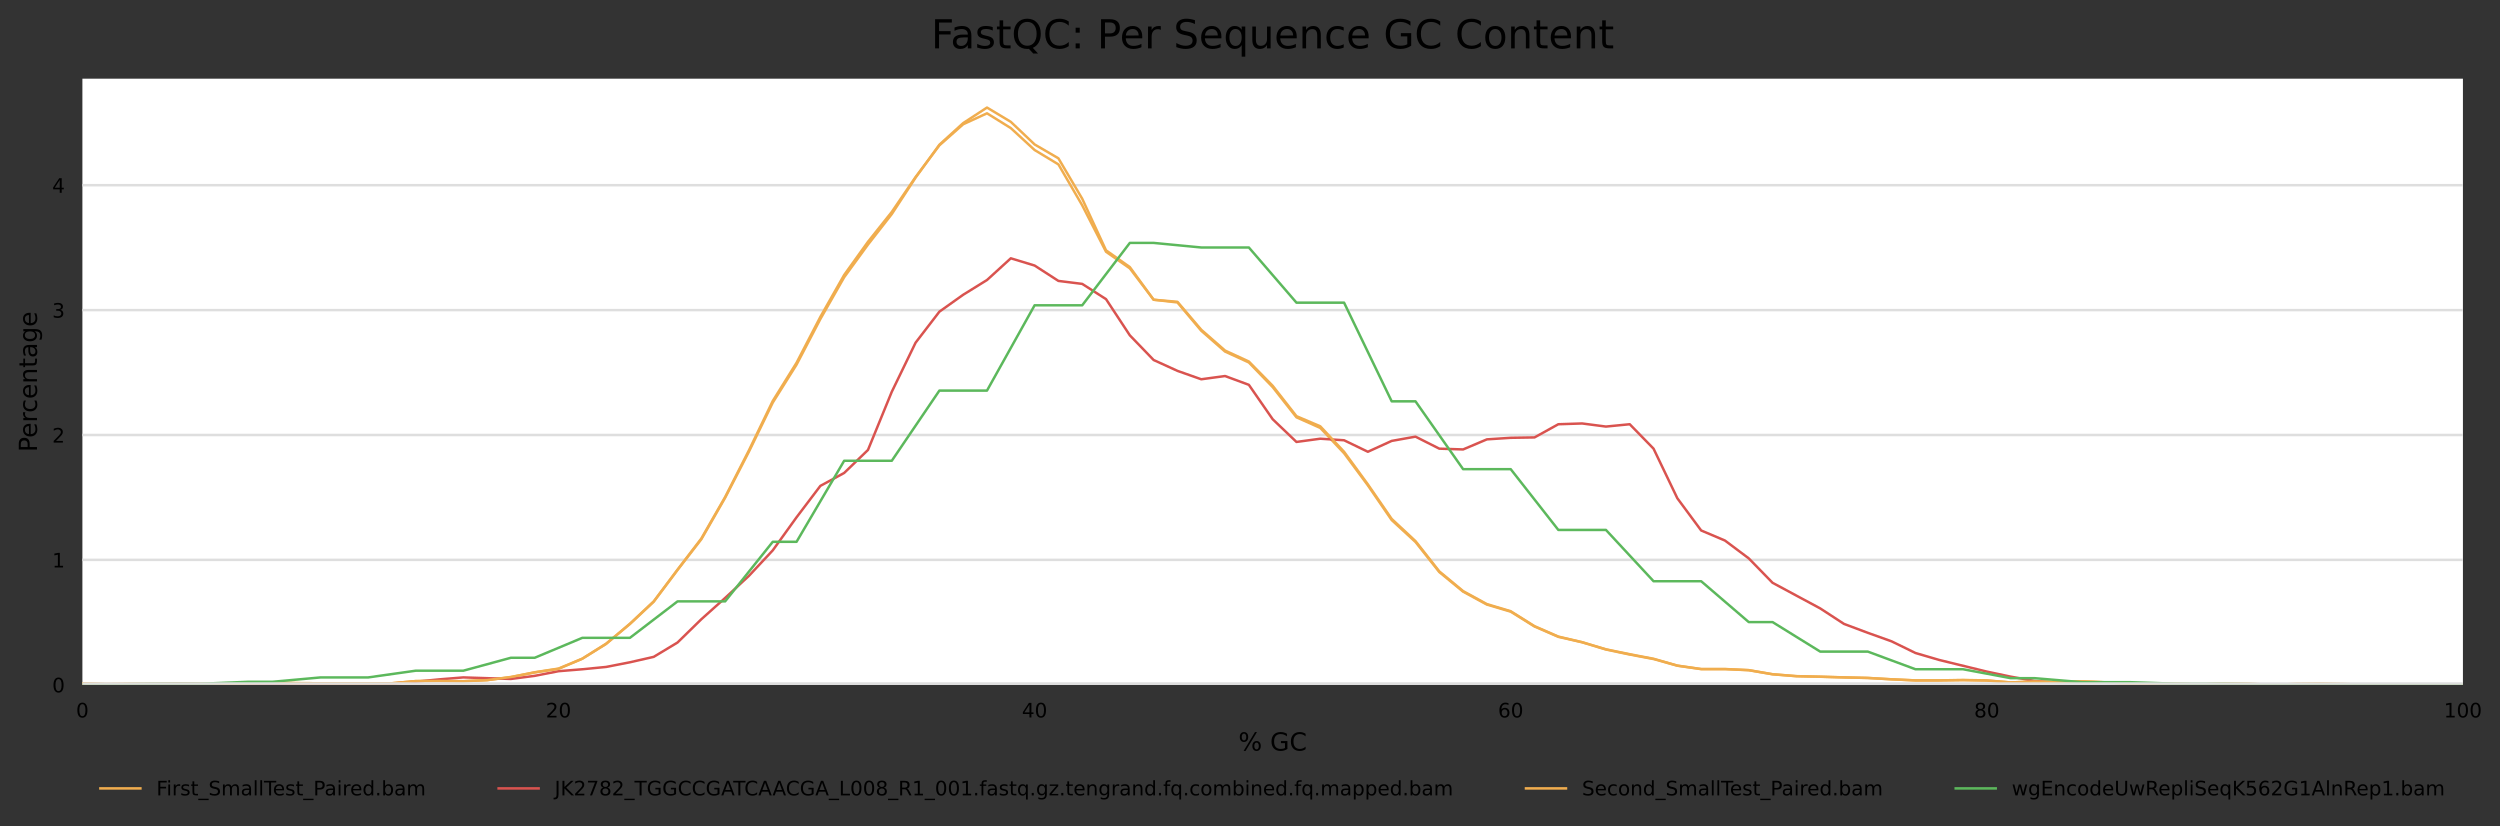 <?xml version="1.0" encoding="utf-8" standalone="no"?>
<!DOCTYPE svg PUBLIC "-//W3C//DTD SVG 1.1//EN"
  "http://www.w3.org/Graphics/SVG/1.1/DTD/svg11.dtd">
<!-- Created with matplotlib (https://matplotlib.org/) -->
<svg height="330.542pt" version="1.1" viewBox="0 0 1000.298 330.542" width="1000.298pt" xmlns="http://www.w3.org/2000/svg" xmlns:xlink="http://www.w3.org/1999/xlink">
 <rect x="0" y="0" width="1000.298" height="330.542" fill="#333333" stroke="none"/>
 <defs>
  <style type="text/css">*{stroke-linecap:butt;stroke-linejoin:round;}</style>
 </defs>
 <g id="figure_1">
  <g id="axes_1">
   <g id="patch_1">
    <path d="M 32.968 273.99 
L 985.463 273.99 
L 985.463 31.483 
L 32.968 31.483 
z
" style="fill:#ffffff;"/>
   </g>
   <g id="matplotlib.axis_1">
    <g id="xtick_1">
     <g id="text_1">
      <!-- 0 -->
      <g transform="translate(30.423 287.069)scale(0.08 -0.08)">
       <defs>
        <path d="M 31.781 66.406 
Q 24.172 66.406 20.328 58.906 
Q 16.5 51.422 16.5 36.375 
Q 16.5 21.391 20.328 13.891 
Q 24.172 6.391 31.781 6.391 
Q 39.453 6.391 43.281 13.891 
Q 47.125 21.391 47.125 36.375 
Q 47.125 51.422 43.281 58.906 
Q 39.453 66.406 31.781 66.406 
z
M 31.781 74.219 
Q 44.047 74.219 50.516 64.516 
Q 56.984 54.828 56.984 36.375 
Q 56.984 17.969 50.516 8.266 
Q 44.047 -1.422 31.781 -1.422 
Q 19.531 -1.422 13.062 8.266 
Q 6.594 17.969 6.594 36.375 
Q 6.594 54.828 13.062 64.516 
Q 19.531 74.219 31.781 74.219 
z
" id="DejaVuSans-48"/>
       </defs>
       <use xlink:href="#DejaVuSans-48"/>
      </g>
     </g>
    </g>
    <g id="xtick_2">
     <g id="text_2">
      <!-- 20 -->
      <g transform="translate(218.377 287.069)scale(0.08 -0.08)">
       <defs>
        <path d="M 19.188 8.297 
L 53.609 8.297 
L 53.609 0 
L 7.328 0 
L 7.328 8.297 
Q 12.938 14.109 22.625 23.891 
Q 32.328 33.688 34.812 36.531 
Q 39.547 41.844 41.422 45.531 
Q 43.312 49.219 43.312 52.781 
Q 43.312 58.594 39.234 62.25 
Q 35.156 65.922 28.609 65.922 
Q 23.969 65.922 18.812 64.312 
Q 13.672 62.703 7.812 59.422 
L 7.812 69.391 
Q 13.766 71.781 18.938 73 
Q 24.125 74.219 28.422 74.219 
Q 39.75 74.219 46.484 68.547 
Q 53.219 62.891 53.219 53.422 
Q 53.219 48.922 51.531 44.891 
Q 49.859 40.875 45.406 35.406 
Q 44.188 33.984 37.641 27.219 
Q 31.109 20.453 19.188 8.297 
z
" id="DejaVuSans-50"/>
       </defs>
       <use xlink:href="#DejaVuSans-50"/>
       <use x="63.623" xlink:href="#DejaVuSans-48"/>
      </g>
     </g>
    </g>
    <g id="xtick_3">
     <g id="text_3">
      <!-- 40 -->
      <g transform="translate(408.876 287.069)scale(0.08 -0.08)">
       <defs>
        <path d="M 37.797 64.312 
L 12.891 25.391 
L 37.797 25.391 
z
M 35.203 72.906 
L 47.609 72.906 
L 47.609 25.391 
L 58.016 25.391 
L 58.016 17.188 
L 47.609 17.188 
L 47.609 0 
L 37.797 0 
L 37.797 17.188 
L 4.891 17.188 
L 4.891 26.703 
z
" id="DejaVuSans-52"/>
       </defs>
       <use xlink:href="#DejaVuSans-52"/>
       <use x="63.623" xlink:href="#DejaVuSans-48"/>
      </g>
     </g>
    </g>
    <g id="xtick_4">
     <g id="text_4">
      <!-- 60 -->
      <g transform="translate(599.375 287.069)scale(0.08 -0.08)">
       <defs>
        <path d="M 33.016 40.375 
Q 26.375 40.375 22.484 35.828 
Q 18.609 31.297 18.609 23.391 
Q 18.609 15.531 22.484 10.953 
Q 26.375 6.391 33.016 6.391 
Q 39.656 6.391 43.531 10.953 
Q 47.406 15.531 47.406 23.391 
Q 47.406 31.297 43.531 35.828 
Q 39.656 40.375 33.016 40.375 
z
M 52.594 71.297 
L 52.594 62.312 
Q 48.875 64.062 45.094 64.984 
Q 41.312 65.922 37.594 65.922 
Q 27.828 65.922 22.672 59.328 
Q 17.531 52.734 16.797 39.406 
Q 19.672 43.656 24.016 45.922 
Q 28.375 48.188 33.594 48.188 
Q 44.578 48.188 50.953 41.516 
Q 57.328 34.859 57.328 23.391 
Q 57.328 12.156 50.688 5.359 
Q 44.047 -1.422 33.016 -1.422 
Q 20.359 -1.422 13.672 8.266 
Q 6.984 17.969 6.984 36.375 
Q 6.984 53.656 15.188 63.938 
Q 23.391 74.219 37.203 74.219 
Q 40.922 74.219 44.703 73.484 
Q 48.484 72.75 52.594 71.297 
z
" id="DejaVuSans-54"/>
       </defs>
       <use xlink:href="#DejaVuSans-54"/>
       <use x="63.623" xlink:href="#DejaVuSans-48"/>
      </g>
     </g>
    </g>
    <g id="xtick_5">
     <g id="text_5">
      <!-- 80 -->
      <g transform="translate(789.874 287.069)scale(0.08 -0.08)">
       <defs>
        <path d="M 31.781 34.625 
Q 24.75 34.625 20.719 30.859 
Q 16.703 27.094 16.703 20.516 
Q 16.703 13.922 20.719 10.156 
Q 24.75 6.391 31.781 6.391 
Q 38.812 6.391 42.859 10.172 
Q 46.922 13.969 46.922 20.516 
Q 46.922 27.094 42.891 30.859 
Q 38.875 34.625 31.781 34.625 
z
M 21.922 38.812 
Q 15.578 40.375 12.031 44.719 
Q 8.5 49.078 8.5 55.328 
Q 8.5 64.062 14.719 69.141 
Q 20.953 74.219 31.781 74.219 
Q 42.672 74.219 48.875 69.141 
Q 55.078 64.062 55.078 55.328 
Q 55.078 49.078 51.531 44.719 
Q 48 40.375 41.703 38.812 
Q 48.828 37.156 52.797 32.312 
Q 56.781 27.484 56.781 20.516 
Q 56.781 9.906 50.312 4.234 
Q 43.844 -1.422 31.781 -1.422 
Q 19.734 -1.422 13.25 4.234 
Q 6.781 9.906 6.781 20.516 
Q 6.781 27.484 10.781 32.312 
Q 14.797 37.156 21.922 38.812 
z
M 18.312 54.391 
Q 18.312 48.734 21.844 45.562 
Q 25.391 42.391 31.781 42.391 
Q 38.141 42.391 41.719 45.562 
Q 45.312 48.734 45.312 54.391 
Q 45.312 60.062 41.719 63.234 
Q 38.141 66.406 31.781 66.406 
Q 25.391 66.406 21.844 63.234 
Q 18.312 60.062 18.312 54.391 
z
" id="DejaVuSans-56"/>
       </defs>
       <use xlink:href="#DejaVuSans-56"/>
       <use x="63.623" xlink:href="#DejaVuSans-48"/>
      </g>
     </g>
    </g>
    <g id="xtick_6">
     <g id="text_6">
      <!-- 100 -->
      <g transform="translate(977.828 287.069)scale(0.08 -0.08)">
       <defs>
        <path d="M 12.406 8.297 
L 28.516 8.297 
L 28.516 63.922 
L 10.984 60.406 
L 10.984 69.391 
L 28.422 72.906 
L 38.281 72.906 
L 38.281 8.297 
L 54.391 8.297 
L 54.391 0 
L 12.406 0 
z
" id="DejaVuSans-49"/>
       </defs>
       <use xlink:href="#DejaVuSans-49"/>
       <use x="63.623" xlink:href="#DejaVuSans-48"/>
       <use x="127.246" xlink:href="#DejaVuSans-48"/>
      </g>
     </g>
    </g>
    <g id="text_7">
     <!-- % GC -->
     <g transform="translate(495.51 300.331)scale(0.1 -0.1)">
      <defs>
       <path d="M 72.703 32.078 
Q 68.453 32.078 66.031 28.469 
Q 63.625 24.859 63.625 18.406 
Q 63.625 12.062 66.031 8.422 
Q 68.453 4.781 72.703 4.781 
Q 76.859 4.781 79.266 8.422 
Q 81.688 12.062 81.688 18.406 
Q 81.688 24.812 79.266 28.438 
Q 76.859 32.078 72.703 32.078 
z
M 72.703 38.281 
Q 80.422 38.281 84.953 32.906 
Q 89.5 27.547 89.5 18.406 
Q 89.5 9.281 84.938 3.922 
Q 80.375 -1.422 72.703 -1.422 
Q 64.891 -1.422 60.344 3.922 
Q 55.812 9.281 55.812 18.406 
Q 55.812 27.594 60.375 32.938 
Q 64.938 38.281 72.703 38.281 
z
M 22.312 68.016 
Q 18.109 68.016 15.688 64.375 
Q 13.281 60.75 13.281 54.391 
Q 13.281 47.953 15.672 44.328 
Q 18.062 40.719 22.312 40.719 
Q 26.562 40.719 28.969 44.328 
Q 31.391 47.953 31.391 54.391 
Q 31.391 60.688 28.953 64.344 
Q 26.516 68.016 22.312 68.016 
z
M 66.406 74.219 
L 74.219 74.219 
L 28.609 -1.422 
L 20.797 -1.422 
z
M 22.312 74.219 
Q 30.031 74.219 34.609 68.875 
Q 39.203 63.531 39.203 54.391 
Q 39.203 45.172 34.641 39.844 
Q 30.078 34.516 22.312 34.516 
Q 14.547 34.516 10.031 39.859 
Q 5.516 45.219 5.516 54.391 
Q 5.516 63.484 10.047 68.844 
Q 14.594 74.219 22.312 74.219 
z
" id="DejaVuSans-37"/>
       <path id="DejaVuSans-32"/>
       <path d="M 59.516 10.406 
L 59.516 29.984 
L 43.406 29.984 
L 43.406 38.094 
L 69.281 38.094 
L 69.281 6.781 
Q 63.578 2.734 56.688 0.656 
Q 49.812 -1.422 42 -1.422 
Q 24.906 -1.422 15.25 8.562 
Q 5.609 18.562 5.609 36.375 
Q 5.609 54.25 15.25 64.234 
Q 24.906 74.219 42 74.219 
Q 49.125 74.219 55.547 72.453 
Q 61.969 70.703 67.391 67.281 
L 67.391 56.781 
Q 61.922 61.422 55.766 63.766 
Q 49.609 66.109 42.828 66.109 
Q 29.438 66.109 22.719 58.641 
Q 16.016 51.172 16.016 36.375 
Q 16.016 21.625 22.719 14.156 
Q 29.438 6.688 42.828 6.688 
Q 48.047 6.688 52.141 7.594 
Q 56.25 8.5 59.516 10.406 
z
" id="DejaVuSans-71"/>
       <path d="M 64.406 67.281 
L 64.406 56.891 
Q 59.422 61.531 53.781 63.812 
Q 48.141 66.109 41.797 66.109 
Q 29.297 66.109 22.656 58.469 
Q 16.016 50.828 16.016 36.375 
Q 16.016 21.969 22.656 14.328 
Q 29.297 6.688 41.797 6.688 
Q 48.141 6.688 53.781 8.984 
Q 59.422 11.281 64.406 15.922 
L 64.406 5.609 
Q 59.234 2.094 53.438 0.328 
Q 47.656 -1.422 41.219 -1.422 
Q 24.656 -1.422 15.125 8.703 
Q 5.609 18.844 5.609 36.375 
Q 5.609 53.953 15.125 64.078 
Q 24.656 74.219 41.219 74.219 
Q 47.75 74.219 53.531 72.484 
Q 59.328 70.75 64.406 67.281 
z
" id="DejaVuSans-67"/>
      </defs>
      <use xlink:href="#DejaVuSans-37"/>
      <use x="95.02" xlink:href="#DejaVuSans-32"/>
      <use x="126.807" xlink:href="#DejaVuSans-71"/>
      <use x="204.297" xlink:href="#DejaVuSans-67"/>
     </g>
    </g>
   </g>
   <g id="matplotlib.axis_2">
    <g id="ytick_1">
     <g id="line2d_1">
      <path clip-path="url(#pa751ec84dc)" d="M 32.968 273.99 
L 985.463 273.99 
" style="fill:none;stroke:#dedede;stroke-linecap:square;"/>
     </g>
     <g id="text_8">
      <!-- 0 -->
      <g transform="translate(20.878 277.029)scale(0.08 -0.08)">
       <use xlink:href="#DejaVuSans-48"/>
      </g>
     </g>
    </g>
    <g id="ytick_2">
     <g id="line2d_2">
      <path clip-path="url(#pa751ec84dc)" d="M 32.968 224.018 
L 985.463 224.018 
" style="fill:none;stroke:#dedede;stroke-linecap:square;"/>
     </g>
     <g id="text_9">
      <!-- 1 -->
      <g transform="translate(20.878 227.057)scale(0.08 -0.08)">
       <use xlink:href="#DejaVuSans-49"/>
      </g>
     </g>
    </g>
    <g id="ytick_3">
     <g id="line2d_3">
      <path clip-path="url(#pa751ec84dc)" d="M 32.968 174.046 
L 985.463 174.046 
" style="fill:none;stroke:#dedede;stroke-linecap:square;"/>
     </g>
     <g id="text_10">
      <!-- 2 -->
      <g transform="translate(20.878 177.085)scale(0.08 -0.08)">
       <use xlink:href="#DejaVuSans-50"/>
      </g>
     </g>
    </g>
    <g id="ytick_4">
     <g id="line2d_4">
      <path clip-path="url(#pa751ec84dc)" d="M 32.968 124.074 
L 985.463 124.074 
" style="fill:none;stroke:#dedede;stroke-linecap:square;"/>
     </g>
     <g id="text_11">
      <!-- 3 -->
      <g transform="translate(20.878 127.113)scale(0.08 -0.08)">
       <defs>
        <path d="M 40.578 39.312 
Q 47.656 37.797 51.625 33 
Q 55.609 28.219 55.609 21.188 
Q 55.609 10.406 48.188 4.484 
Q 40.766 -1.422 27.094 -1.422 
Q 22.516 -1.422 17.656 -0.516 
Q 12.797 0.391 7.625 2.203 
L 7.625 11.719 
Q 11.719 9.328 16.594 8.109 
Q 21.484 6.891 26.812 6.891 
Q 36.078 6.891 40.938 10.547 
Q 45.797 14.203 45.797 21.188 
Q 45.797 27.641 41.281 31.266 
Q 36.766 34.906 28.719 34.906 
L 20.219 34.906 
L 20.219 43.016 
L 29.109 43.016 
Q 36.375 43.016 40.234 45.922 
Q 44.094 48.828 44.094 54.297 
Q 44.094 59.906 40.109 62.906 
Q 36.141 65.922 28.719 65.922 
Q 24.656 65.922 20.016 65.031 
Q 15.375 64.156 9.812 62.312 
L 9.812 71.094 
Q 15.438 72.656 20.344 73.438 
Q 25.25 74.219 29.594 74.219 
Q 40.828 74.219 47.359 69.109 
Q 53.906 64.016 53.906 55.328 
Q 53.906 49.266 50.438 45.094 
Q 46.969 40.922 40.578 39.312 
z
" id="DejaVuSans-51"/>
       </defs>
       <use xlink:href="#DejaVuSans-51"/>
      </g>
     </g>
    </g>
    <g id="ytick_5">
     <g id="line2d_5">
      <path clip-path="url(#pa751ec84dc)" d="M 32.968 74.102 
L 985.463 74.102 
" style="fill:none;stroke:#dedede;stroke-linecap:square;"/>
     </g>
     <g id="text_12">
      <!-- 4 -->
      <g transform="translate(20.878 77.141)scale(0.08 -0.08)">
       <use xlink:href="#DejaVuSans-52"/>
      </g>
     </g>
    </g>
    <g id="text_13">
     <!-- Percentage -->
     <g transform="translate(14.798 180.859)rotate(-90)scale(0.1 -0.1)">
      <defs>
       <path d="M 19.672 64.797 
L 19.672 37.406 
L 32.078 37.406 
Q 38.969 37.406 42.719 40.969 
Q 46.484 44.531 46.484 51.125 
Q 46.484 57.672 42.719 61.234 
Q 38.969 64.797 32.078 64.797 
z
M 9.812 72.906 
L 32.078 72.906 
Q 44.344 72.906 50.609 67.359 
Q 56.891 61.812 56.891 51.125 
Q 56.891 40.328 50.609 34.812 
Q 44.344 29.297 32.078 29.297 
L 19.672 29.297 
L 19.672 0 
L 9.812 0 
z
" id="DejaVuSans-80"/>
       <path d="M 56.203 29.594 
L 56.203 25.203 
L 14.891 25.203 
Q 15.484 15.922 20.484 11.062 
Q 25.484 6.203 34.422 6.203 
Q 39.594 6.203 44.453 7.469 
Q 49.312 8.734 54.109 11.281 
L 54.109 2.781 
Q 49.266 0.734 44.188 -0.344 
Q 39.109 -1.422 33.891 -1.422 
Q 20.797 -1.422 13.156 6.188 
Q 5.516 13.812 5.516 26.812 
Q 5.516 40.234 12.766 48.109 
Q 20.016 56 32.328 56 
Q 43.359 56 49.781 48.891 
Q 56.203 41.797 56.203 29.594 
z
M 47.219 32.234 
Q 47.125 39.594 43.094 43.984 
Q 39.062 48.391 32.422 48.391 
Q 24.906 48.391 20.391 44.141 
Q 15.875 39.891 15.188 32.172 
z
" id="DejaVuSans-101"/>
       <path d="M 41.109 46.297 
Q 39.594 47.172 37.812 47.578 
Q 36.031 48 33.891 48 
Q 26.266 48 22.188 43.047 
Q 18.109 38.094 18.109 28.812 
L 18.109 0 
L 9.078 0 
L 9.078 54.688 
L 18.109 54.688 
L 18.109 46.188 
Q 20.953 51.172 25.484 53.578 
Q 30.031 56 36.531 56 
Q 37.453 56 38.578 55.875 
Q 39.703 55.766 41.062 55.516 
z
" id="DejaVuSans-114"/>
       <path d="M 48.781 52.594 
L 48.781 44.188 
Q 44.969 46.297 41.141 47.344 
Q 37.312 48.391 33.406 48.391 
Q 24.656 48.391 19.812 42.844 
Q 14.984 37.312 14.984 27.297 
Q 14.984 17.281 19.812 11.734 
Q 24.656 6.203 33.406 6.203 
Q 37.312 6.203 41.141 7.25 
Q 44.969 8.297 48.781 10.406 
L 48.781 2.094 
Q 45.016 0.344 40.984 -0.531 
Q 36.969 -1.422 32.422 -1.422 
Q 20.062 -1.422 12.781 6.344 
Q 5.516 14.109 5.516 27.297 
Q 5.516 40.672 12.859 48.328 
Q 20.219 56 33.016 56 
Q 37.156 56 41.109 55.141 
Q 45.062 54.297 48.781 52.594 
z
" id="DejaVuSans-99"/>
       <path d="M 54.891 33.016 
L 54.891 0 
L 45.906 0 
L 45.906 32.719 
Q 45.906 40.484 42.875 44.328 
Q 39.844 48.188 33.797 48.188 
Q 26.516 48.188 22.312 43.547 
Q 18.109 38.922 18.109 30.906 
L 18.109 0 
L 9.078 0 
L 9.078 54.688 
L 18.109 54.688 
L 18.109 46.188 
Q 21.344 51.125 25.703 53.562 
Q 30.078 56 35.797 56 
Q 45.219 56 50.047 50.172 
Q 54.891 44.344 54.891 33.016 
z
" id="DejaVuSans-110"/>
       <path d="M 18.312 70.219 
L 18.312 54.688 
L 36.812 54.688 
L 36.812 47.703 
L 18.312 47.703 
L 18.312 18.016 
Q 18.312 11.328 20.141 9.422 
Q 21.969 7.516 27.594 7.516 
L 36.812 7.516 
L 36.812 0 
L 27.594 0 
Q 17.188 0 13.234 3.875 
Q 9.281 7.766 9.281 18.016 
L 9.281 47.703 
L 2.688 47.703 
L 2.688 54.688 
L 9.281 54.688 
L 9.281 70.219 
z
" id="DejaVuSans-116"/>
       <path d="M 34.281 27.484 
Q 23.391 27.484 19.188 25 
Q 14.984 22.516 14.984 16.5 
Q 14.984 11.719 18.141 8.906 
Q 21.297 6.109 26.703 6.109 
Q 34.188 6.109 38.703 11.406 
Q 43.219 16.703 43.219 25.484 
L 43.219 27.484 
z
M 52.203 31.203 
L 52.203 0 
L 43.219 0 
L 43.219 8.297 
Q 40.141 3.328 35.547 0.953 
Q 30.953 -1.422 24.312 -1.422 
Q 15.922 -1.422 10.953 3.297 
Q 6 8.016 6 15.922 
Q 6 25.141 12.172 29.828 
Q 18.359 34.516 30.609 34.516 
L 43.219 34.516 
L 43.219 35.406 
Q 43.219 41.609 39.141 45 
Q 35.062 48.391 27.688 48.391 
Q 23 48.391 18.547 47.266 
Q 14.109 46.141 10.016 43.891 
L 10.016 52.203 
Q 14.938 54.109 19.578 55.047 
Q 24.219 56 28.609 56 
Q 40.484 56 46.344 49.844 
Q 52.203 43.703 52.203 31.203 
z
" id="DejaVuSans-97"/>
       <path d="M 45.406 27.984 
Q 45.406 37.75 41.375 43.109 
Q 37.359 48.484 30.078 48.484 
Q 22.859 48.484 18.828 43.109 
Q 14.797 37.75 14.797 27.984 
Q 14.797 18.266 18.828 12.891 
Q 22.859 7.516 30.078 7.516 
Q 37.359 7.516 41.375 12.891 
Q 45.406 18.266 45.406 27.984 
z
M 54.391 6.781 
Q 54.391 -7.172 48.188 -13.984 
Q 42 -20.797 29.203 -20.797 
Q 24.469 -20.797 20.266 -20.094 
Q 16.062 -19.391 12.109 -17.922 
L 12.109 -9.188 
Q 16.062 -11.328 19.922 -12.344 
Q 23.781 -13.375 27.781 -13.375 
Q 36.625 -13.375 41.016 -8.766 
Q 45.406 -4.156 45.406 5.172 
L 45.406 9.625 
Q 42.625 4.781 38.281 2.391 
Q 33.938 0 27.875 0 
Q 17.828 0 11.672 7.656 
Q 5.516 15.328 5.516 27.984 
Q 5.516 40.672 11.672 48.328 
Q 17.828 56 27.875 56 
Q 33.938 56 38.281 53.609 
Q 42.625 51.219 45.406 46.391 
L 45.406 54.688 
L 54.391 54.688 
z
" id="DejaVuSans-103"/>
      </defs>
      <use xlink:href="#DejaVuSans-80"/>
      <use x="56.678" xlink:href="#DejaVuSans-101"/>
      <use x="118.201" xlink:href="#DejaVuSans-114"/>
      <use x="157.064" xlink:href="#DejaVuSans-99"/>
      <use x="212.045" xlink:href="#DejaVuSans-101"/>
      <use x="273.568" xlink:href="#DejaVuSans-110"/>
      <use x="336.947" xlink:href="#DejaVuSans-116"/>
      <use x="376.156" xlink:href="#DejaVuSans-97"/>
      <use x="437.436" xlink:href="#DejaVuSans-103"/>
      <use x="500.912" xlink:href="#DejaVuSans-101"/>
     </g>
    </g>
   </g>
   <g id="line2d_6">
    <path clip-path="url(#pa751ec84dc)" d="M 32.968 273.418 
L 42.493 273.718 
L 52.018 273.609 
L 61.543 273.663 
L 71.068 273.663 
L 80.593 273.663 
L 90.118 273.772 
L 99.643 273.445 
L 109.168 273.064 
L 118.693 273.337 
L 128.218 273.391 
L 137.743 273.445 
L 147.268 273.445 
L 156.792 273.391 
L 166.317 272.52 
L 175.842 272.465 
L 185.367 272.574 
L 194.892 272.138 
L 204.417 270.94 
L 213.942 268.98 
L 223.467 267.509 
L 232.992 263.534 
L 242.517 257.544 
L 252.042 249.701 
L 261.567 240.77 
L 271.092 228.081 
L 280.617 215.774 
L 290.142 199.164 
L 299.667 180.702 
L 309.192 161.097 
L 318.717 145.903 
L 328.242 127.66 
L 337.767 110.941 
L 347.291 97.871 
L 356.816 85.672 
L 366.341 71.077 
L 375.866 57.898 
L 385.391 49.239 
L 394.916 43.031 
L 404.441 48.749 
L 413.966 57.789 
L 423.491 63.344 
L 433.016 79.518 
L 442.541 100.158 
L 452.066 106.856 
L 461.591 119.926 
L 471.116 121.016 
L 480.641 132.343 
L 490.166 140.675 
L 499.691 145.032 
L 509.216 154.889 
L 518.741 166.979 
L 528.266 171.227 
L 537.79 181.356 
L 547.315 194.208 
L 556.84 208.095 
L 566.365 216.863 
L 575.89 228.898 
L 585.415 236.74 
L 594.94 241.914 
L 604.465 244.746 
L 613.99 250.682 
L 623.515 254.821 
L 633.04 256.999 
L 642.565 259.885 
L 652.09 261.9 
L 661.615 263.697 
L 671.14 266.366 
L 680.665 267.727 
L 690.19 267.727 
L 699.715 268.163 
L 709.24 269.797 
L 718.765 270.559 
L 728.289 270.777 
L 737.814 271.049 
L 747.339 271.267 
L 756.864 271.812 
L 766.389 272.247 
L 775.914 272.247 
L 785.439 272.138 
L 794.964 272.302 
L 804.489 273.064 
L 814.014 272.683 
L 823.539 272.901 
L 833.064 272.629 
L 842.589 273.01 
L 852.114 273.5 
L 861.639 273.609 
L 871.164 273.609 
L 880.689 273.881 
L 890.214 273.445 
L 899.739 273.609 
L 909.264 273.99 
L 918.788 273.663 
L 928.313 273.554 
L 937.838 273.718 
L 947.363 273.936 
L 956.888 273.827 
L 966.413 273.881 
L 975.938 273.99 
L 985.463 273.99 
" style="fill:none;stroke:#f0ad4e;stroke-linecap:square;"/>
   </g>
   <g id="line2d_7">
    <path clip-path="url(#pa751ec84dc)" d="M 32.968 273.99 
L 42.493 273.99 
L 52.018 273.835 
L 61.543 273.68 
L 71.068 273.525 
L 80.593 273.68 
L 90.118 273.99 
L 99.643 273.99 
L 109.168 273.99 
L 118.693 273.835 
L 128.218 273.68 
L 137.743 273.835 
L 147.268 273.99 
L 156.792 273.525 
L 166.317 272.749 
L 175.842 271.818 
L 185.367 271.043 
L 194.892 271.353 
L 204.417 271.663 
L 213.942 270.422 
L 223.467 268.561 
L 232.992 267.785 
L 242.517 266.854 
L 252.042 264.993 
L 261.567 262.821 
L 271.092 257.081 
L 280.617 247.774 
L 290.142 239.242 
L 299.667 230.4 
L 309.192 220.213 
L 318.717 206.976 
L 328.242 194.411 
L 337.767 189.24 
L 347.291 180.036 
L 356.816 156.767 
L 366.341 137.118 
L 375.866 124.708 
L 385.391 117.934 
L 394.916 112.039 
L 404.441 103.352 
L 413.966 106.248 
L 423.491 112.401 
L 433.016 113.59 
L 442.541 119.692 
L 452.066 134.17 
L 461.591 144.047 
L 471.116 148.39 
L 480.641 151.751 
L 490.166 150.459 
L 499.691 153.975 
L 509.216 167.729 
L 518.741 176.83 
L 528.266 175.537 
L 537.79 176.158 
L 547.315 180.76 
L 556.84 176.416 
L 566.365 174.71 
L 575.89 179.519 
L 585.415 179.829 
L 594.94 175.796 
L 604.465 175.175 
L 613.99 175.02 
L 623.515 169.746 
L 633.04 169.436 
L 642.565 170.677 
L 652.09 169.746 
L 661.615 179.519 
L 671.14 199.375 
L 680.665 212.25 
L 690.19 216.283 
L 699.715 223.419 
L 709.24 233.192 
L 718.765 238.311 
L 728.289 243.43 
L 737.814 249.635 
L 747.339 253.203 
L 756.864 256.616 
L 766.389 261.27 
L 775.914 264.062 
L 785.439 266.389 
L 794.964 268.716 
L 804.489 270.732 
L 814.014 272.439 
L 823.539 273.214 
L 833.064 273.214 
L 842.589 273.214 
L 852.114 273.37 
L 861.639 273.525 
L 871.164 273.835 
L 880.689 273.99 
L 890.214 273.99 
L 899.739 273.99 
L 909.264 273.99 
L 918.788 273.99 
L 928.313 273.99 
L 937.838 273.99 
L 947.363 273.99 
L 956.888 273.99 
L 966.413 273.99 
L 975.938 273.99 
L 985.463 273.99 
" style="fill:none;stroke:#d9534f;stroke-linecap:square;"/>
   </g>
   <g id="line2d_8">
    <path clip-path="url(#pa751ec84dc)" d="M 32.968 273.415 
L 42.493 273.716 
L 52.018 273.606 
L 61.543 273.661 
L 71.068 273.661 
L 80.593 273.661 
L 90.118 273.826 
L 99.643 273.387 
L 109.168 273.113 
L 118.693 273.332 
L 128.218 273.387 
L 137.743 273.442 
L 147.268 273.442 
L 156.792 273.387 
L 166.317 272.51 
L 175.842 272.455 
L 185.367 272.565 
L 194.892 272.127 
L 204.417 270.866 
L 213.942 269.057 
L 223.467 267.632 
L 232.992 263.577 
L 242.517 257.658 
L 252.042 249.546 
L 261.567 240.613 
L 271.092 227.897 
L 280.617 215.456 
L 290.142 198.85 
L 299.667 180.161 
L 309.192 160.43 
L 318.717 145.139 
L 328.242 126.779 
L 337.767 110.008 
L 347.291 96.745 
L 356.816 84.797 
L 366.341 70.821 
L 375.866 58.161 
L 385.391 49.72 
L 394.916 45.336 
L 404.441 51.255 
L 413.966 60.024 
L 423.491 65.779 
L 433.016 82.166 
L 442.541 100.745 
L 452.066 107.377 
L 461.591 119.928 
L 471.116 120.75 
L 480.641 131.931 
L 490.166 140.261 
L 499.691 144.646 
L 509.216 154.347 
L 518.741 166.514 
L 528.266 170.569 
L 537.79 180.764 
L 547.315 193.808 
L 556.84 207.619 
L 566.365 216.498 
L 575.89 228.61 
L 585.415 236.502 
L 594.94 241.709 
L 604.465 244.559 
L 613.99 250.533 
L 623.515 254.698 
L 633.04 256.945 
L 642.565 259.795 
L 652.09 261.768 
L 661.615 263.577 
L 671.14 266.317 
L 680.665 267.687 
L 690.19 267.687 
L 699.715 268.126 
L 709.24 269.77 
L 718.765 270.537 
L 728.289 270.756 
L 737.814 271.03 
L 747.339 271.25 
L 756.864 271.798 
L 766.389 272.236 
L 775.914 272.236 
L 785.439 272.072 
L 794.964 272.236 
L 804.489 273.058 
L 814.014 272.675 
L 823.539 272.894 
L 833.064 272.62 
L 842.589 273.004 
L 852.114 273.497 
L 861.639 273.606 
L 871.164 273.606 
L 880.689 273.88 
L 890.214 273.442 
L 899.739 273.606 
L 909.264 273.99 
L 918.788 273.661 
L 928.313 273.552 
L 937.838 273.716 
L 947.363 273.935 
L 956.888 273.826 
L 966.413 273.88 
L 975.938 273.99 
L 985.463 273.99 
" style="fill:none;stroke:#f0ad4e;stroke-linecap:square;"/>
   </g>
   <g id="line2d_9">
    <path clip-path="url(#pa751ec84dc)" d="M 32.968 273.876 
L 42.493 273.876 
L 52.018 273.728 
L 61.543 273.581 
L 71.068 273.581 
L 80.593 273.581 
L 90.118 273.182 
L 99.643 272.782 
L 109.168 272.782 
L 118.693 271.919 
L 128.218 271.056 
L 137.743 271.056 
L 147.268 271.056 
L 156.792 269.71 
L 166.317 268.364 
L 175.842 268.364 
L 185.367 268.364 
L 194.892 265.776 
L 204.417 263.188 
L 213.942 263.188 
L 223.467 259.201 
L 232.992 255.214 
L 242.517 255.214 
L 252.042 255.214 
L 261.567 247.919 
L 271.092 240.624 
L 280.617 240.624 
L 290.142 240.624 
L 299.667 228.705 
L 309.192 216.787 
L 318.717 216.787 
L 328.242 200.576 
L 337.767 184.364 
L 347.291 184.364 
L 356.816 184.364 
L 366.341 170.323 
L 375.866 156.281 
L 385.391 156.281 
L 394.916 156.281 
L 404.441 139.217 
L 413.966 122.153 
L 423.491 122.153 
L 433.016 122.153 
L 442.541 109.672 
L 452.066 97.192 
L 461.591 97.192 
L 471.116 98.107 
L 480.641 99.023 
L 490.166 99.023 
L 499.691 99.023 
L 509.216 110.063 
L 518.741 121.103 
L 528.266 121.103 
L 537.79 121.103 
L 547.315 140.841 
L 556.84 160.578 
L 566.365 160.578 
L 575.89 174.149 
L 585.415 187.72 
L 594.94 187.72 
L 604.465 187.72 
L 613.99 199.877 
L 623.515 212.033 
L 633.04 212.033 
L 642.565 212.033 
L 652.09 222.296 
L 661.615 232.559 
L 671.14 232.559 
L 680.665 232.559 
L 690.19 240.735 
L 699.715 248.911 
L 709.24 248.911 
L 718.765 254.813 
L 728.289 260.714 
L 737.814 260.714 
L 747.339 260.714 
L 756.864 264.244 
L 766.389 267.773 
L 775.914 267.773 
L 785.439 267.773 
L 794.964 269.559 
L 804.489 271.345 
L 814.014 271.345 
L 823.539 272.146 
L 833.064 272.947 
L 842.589 272.947 
L 852.114 272.947 
L 861.639 273.262 
L 871.164 273.578 
L 880.689 273.578 
L 890.214 273.578 
L 899.739 273.723 
L 909.264 273.867 
L 918.788 273.867 
L 928.313 273.914 
L 937.838 273.961 
L 947.363 273.961 
L 956.888 273.961 
L 966.413 273.971 
L 975.938 273.981 
L 985.463 273.981 
" style="fill:none;stroke:#5cb85c;stroke-linecap:square;"/>
   </g>
   <g id="line2d_10">
    <path clip-path="url(#pa751ec84dc)" d="M 32.968 273.99 
L 985.463 273.99 
" style="fill:none;stroke:#dedede;stroke-linecap:square;stroke-width:2;"/>
   </g>
   <g id="text_14">
    <!-- FastQC: Per Sequence GC Content -->
    <g transform="translate(372.579 19.358)scale(0.16 -0.16)">
     <defs>
      <path d="M 9.812 72.906 
L 51.703 72.906 
L 51.703 64.594 
L 19.672 64.594 
L 19.672 43.109 
L 48.578 43.109 
L 48.578 34.812 
L 19.672 34.812 
L 19.672 0 
L 9.812 0 
z
" id="DejaVuSans-70"/>
      <path d="M 44.281 53.078 
L 44.281 44.578 
Q 40.484 46.531 36.375 47.5 
Q 32.281 48.484 27.875 48.484 
Q 21.188 48.484 17.844 46.438 
Q 14.5 44.391 14.5 40.281 
Q 14.5 37.156 16.891 35.375 
Q 19.281 33.594 26.516 31.984 
L 29.594 31.297 
Q 39.156 29.25 43.188 25.516 
Q 47.219 21.781 47.219 15.094 
Q 47.219 7.469 41.188 3.016 
Q 35.156 -1.422 24.609 -1.422 
Q 20.219 -1.422 15.453 -0.562 
Q 10.688 0.297 5.422 2 
L 5.422 11.281 
Q 10.406 8.688 15.234 7.391 
Q 20.062 6.109 24.812 6.109 
Q 31.156 6.109 34.562 8.281 
Q 37.984 10.453 37.984 14.406 
Q 37.984 18.062 35.516 20.016 
Q 33.062 21.969 24.703 23.781 
L 21.578 24.516 
Q 13.234 26.266 9.516 29.906 
Q 5.812 33.547 5.812 39.891 
Q 5.812 47.609 11.281 51.797 
Q 16.75 56 26.812 56 
Q 31.781 56 36.172 55.266 
Q 40.578 54.547 44.281 53.078 
z
" id="DejaVuSans-115"/>
      <path d="M 39.406 66.219 
Q 28.656 66.219 22.328 58.203 
Q 16.016 50.203 16.016 36.375 
Q 16.016 22.609 22.328 14.594 
Q 28.656 6.594 39.406 6.594 
Q 50.141 6.594 56.422 14.594 
Q 62.703 22.609 62.703 36.375 
Q 62.703 50.203 56.422 58.203 
Q 50.141 66.219 39.406 66.219 
z
M 53.219 1.312 
L 66.219 -12.891 
L 54.297 -12.891 
L 43.5 -1.219 
Q 41.891 -1.312 41.031 -1.359 
Q 40.188 -1.422 39.406 -1.422 
Q 24.031 -1.422 14.812 8.859 
Q 5.609 19.141 5.609 36.375 
Q 5.609 53.656 14.812 63.938 
Q 24.031 74.219 39.406 74.219 
Q 54.734 74.219 63.906 63.938 
Q 73.094 53.656 73.094 36.375 
Q 73.094 23.688 67.984 14.641 
Q 62.891 5.609 53.219 1.312 
z
" id="DejaVuSans-81"/>
      <path d="M 11.719 12.406 
L 22.016 12.406 
L 22.016 0 
L 11.719 0 
z
M 11.719 51.703 
L 22.016 51.703 
L 22.016 39.312 
L 11.719 39.312 
z
" id="DejaVuSans-58"/>
      <path d="M 53.516 70.516 
L 53.516 60.891 
Q 47.906 63.578 42.922 64.891 
Q 37.938 66.219 33.297 66.219 
Q 25.25 66.219 20.875 63.094 
Q 16.5 59.969 16.5 54.203 
Q 16.5 49.359 19.406 46.891 
Q 22.312 44.438 30.422 42.922 
L 36.375 41.703 
Q 47.406 39.594 52.656 34.297 
Q 57.906 29 57.906 20.125 
Q 57.906 9.516 50.797 4.047 
Q 43.703 -1.422 29.984 -1.422 
Q 24.812 -1.422 18.969 -0.25 
Q 13.141 0.922 6.891 3.219 
L 6.891 13.375 
Q 12.891 10.016 18.656 8.297 
Q 24.422 6.594 29.984 6.594 
Q 38.422 6.594 43.016 9.906 
Q 47.609 13.234 47.609 19.391 
Q 47.609 24.75 44.312 27.781 
Q 41.016 30.812 33.5 32.328 
L 27.484 33.5 
Q 16.453 35.688 11.516 40.375 
Q 6.594 45.062 6.594 53.422 
Q 6.594 63.094 13.406 68.656 
Q 20.219 74.219 32.172 74.219 
Q 37.312 74.219 42.625 73.281 
Q 47.953 72.359 53.516 70.516 
z
" id="DejaVuSans-83"/>
      <path d="M 14.797 27.297 
Q 14.797 17.391 18.875 11.75 
Q 22.953 6.109 30.078 6.109 
Q 37.203 6.109 41.297 11.75 
Q 45.406 17.391 45.406 27.297 
Q 45.406 37.203 41.297 42.844 
Q 37.203 48.484 30.078 48.484 
Q 22.953 48.484 18.875 42.844 
Q 14.797 37.203 14.797 27.297 
z
M 45.406 8.203 
Q 42.578 3.328 38.25 0.953 
Q 33.938 -1.422 27.875 -1.422 
Q 17.969 -1.422 11.734 6.484 
Q 5.516 14.406 5.516 27.297 
Q 5.516 40.188 11.734 48.094 
Q 17.969 56 27.875 56 
Q 33.938 56 38.25 53.625 
Q 42.578 51.266 45.406 46.391 
L 45.406 54.688 
L 54.391 54.688 
L 54.391 -20.797 
L 45.406 -20.797 
z
" id="DejaVuSans-113"/>
      <path d="M 8.5 21.578 
L 8.5 54.688 
L 17.484 54.688 
L 17.484 21.922 
Q 17.484 14.156 20.5 10.266 
Q 23.531 6.391 29.594 6.391 
Q 36.859 6.391 41.078 11.031 
Q 45.312 15.672 45.312 23.688 
L 45.312 54.688 
L 54.297 54.688 
L 54.297 0 
L 45.312 0 
L 45.312 8.406 
Q 42.047 3.422 37.719 1 
Q 33.406 -1.422 27.688 -1.422 
Q 18.266 -1.422 13.375 4.438 
Q 8.5 10.297 8.5 21.578 
z
M 31.109 56 
z
" id="DejaVuSans-117"/>
      <path d="M 30.609 48.391 
Q 23.391 48.391 19.188 42.75 
Q 14.984 37.109 14.984 27.297 
Q 14.984 17.484 19.156 11.844 
Q 23.344 6.203 30.609 6.203 
Q 37.797 6.203 41.984 11.859 
Q 46.188 17.531 46.188 27.297 
Q 46.188 37.016 41.984 42.703 
Q 37.797 48.391 30.609 48.391 
z
M 30.609 56 
Q 42.328 56 49.016 48.375 
Q 55.719 40.766 55.719 27.297 
Q 55.719 13.875 49.016 6.219 
Q 42.328 -1.422 30.609 -1.422 
Q 18.844 -1.422 12.172 6.219 
Q 5.516 13.875 5.516 27.297 
Q 5.516 40.766 12.172 48.375 
Q 18.844 56 30.609 56 
z
" id="DejaVuSans-111"/>
     </defs>
     <use xlink:href="#DejaVuSans-70"/>
     <use x="48.395" xlink:href="#DejaVuSans-97"/>
     <use x="109.674" xlink:href="#DejaVuSans-115"/>
     <use x="161.773" xlink:href="#DejaVuSans-116"/>
     <use x="200.982" xlink:href="#DejaVuSans-81"/>
     <use x="279.693" xlink:href="#DejaVuSans-67"/>
     <use x="349.518" xlink:href="#DejaVuSans-58"/>
     <use x="383.209" xlink:href="#DejaVuSans-32"/>
     <use x="414.996" xlink:href="#DejaVuSans-80"/>
     <use x="471.674" xlink:href="#DejaVuSans-101"/>
     <use x="533.197" xlink:href="#DejaVuSans-114"/>
     <use x="574.311" xlink:href="#DejaVuSans-32"/>
     <use x="606.098" xlink:href="#DejaVuSans-83"/>
     <use x="669.574" xlink:href="#DejaVuSans-101"/>
     <use x="731.098" xlink:href="#DejaVuSans-113"/>
     <use x="794.574" xlink:href="#DejaVuSans-117"/>
     <use x="857.953" xlink:href="#DejaVuSans-101"/>
     <use x="919.477" xlink:href="#DejaVuSans-110"/>
     <use x="982.855" xlink:href="#DejaVuSans-99"/>
     <use x="1037.836" xlink:href="#DejaVuSans-101"/>
     <use x="1099.359" xlink:href="#DejaVuSans-32"/>
     <use x="1131.146" xlink:href="#DejaVuSans-71"/>
     <use x="1208.637" xlink:href="#DejaVuSans-67"/>
     <use x="1278.461" xlink:href="#DejaVuSans-32"/>
     <use x="1310.248" xlink:href="#DejaVuSans-67"/>
     <use x="1380.072" xlink:href="#DejaVuSans-111"/>
     <use x="1441.254" xlink:href="#DejaVuSans-110"/>
     <use x="1504.633" xlink:href="#DejaVuSans-116"/>
     <use x="1543.842" xlink:href="#DejaVuSans-101"/>
     <use x="1605.365" xlink:href="#DejaVuSans-110"/>
     <use x="1668.744" xlink:href="#DejaVuSans-116"/>
    </g>
   </g>
   <g id="legend_1">
    <g id="line2d_11">
     <path d="M 40.168 315.455 
L 56.168 315.455 
" style="fill:none;stroke:#f0ad4e;stroke-linecap:square;"/>
    </g>
    <g id="line2d_12"/>
    <g id="text_15">
     <!-- First_SmallTest_Paired.bam -->
     <g transform="translate(62.568 318.255)scale(0.08 -0.08)">
      <defs>
       <path d="M 9.422 54.688 
L 18.406 54.688 
L 18.406 0 
L 9.422 0 
z
M 9.422 75.984 
L 18.406 75.984 
L 18.406 64.594 
L 9.422 64.594 
z
" id="DejaVuSans-105"/>
       <path d="M 50.984 -16.609 
L 50.984 -23.578 
L -0.984 -23.578 
L -0.984 -16.609 
z
" id="DejaVuSans-95"/>
       <path d="M 52 44.188 
Q 55.375 50.25 60.062 53.125 
Q 64.75 56 71.094 56 
Q 79.641 56 84.281 50.016 
Q 88.922 44.047 88.922 33.016 
L 88.922 0 
L 79.891 0 
L 79.891 32.719 
Q 79.891 40.578 77.094 44.375 
Q 74.312 48.188 68.609 48.188 
Q 61.625 48.188 57.562 43.547 
Q 53.516 38.922 53.516 30.906 
L 53.516 0 
L 44.484 0 
L 44.484 32.719 
Q 44.484 40.625 41.703 44.406 
Q 38.922 48.188 33.109 48.188 
Q 26.219 48.188 22.156 43.531 
Q 18.109 38.875 18.109 30.906 
L 18.109 0 
L 9.078 0 
L 9.078 54.688 
L 18.109 54.688 
L 18.109 46.188 
Q 21.188 51.219 25.484 53.609 
Q 29.781 56 35.688 56 
Q 41.656 56 45.828 52.969 
Q 50 49.953 52 44.188 
z
" id="DejaVuSans-109"/>
       <path d="M 9.422 75.984 
L 18.406 75.984 
L 18.406 0 
L 9.422 0 
z
" id="DejaVuSans-108"/>
       <path d="M -0.297 72.906 
L 61.375 72.906 
L 61.375 64.594 
L 35.5 64.594 
L 35.5 0 
L 25.594 0 
L 25.594 64.594 
L -0.297 64.594 
z
" id="DejaVuSans-84"/>
       <path d="M 45.406 46.391 
L 45.406 75.984 
L 54.391 75.984 
L 54.391 0 
L 45.406 0 
L 45.406 8.203 
Q 42.578 3.328 38.25 0.953 
Q 33.938 -1.422 27.875 -1.422 
Q 17.969 -1.422 11.734 6.484 
Q 5.516 14.406 5.516 27.297 
Q 5.516 40.188 11.734 48.094 
Q 17.969 56 27.875 56 
Q 33.938 56 38.25 53.625 
Q 42.578 51.266 45.406 46.391 
z
M 14.797 27.297 
Q 14.797 17.391 18.875 11.75 
Q 22.953 6.109 30.078 6.109 
Q 37.203 6.109 41.297 11.75 
Q 45.406 17.391 45.406 27.297 
Q 45.406 37.203 41.297 42.844 
Q 37.203 48.484 30.078 48.484 
Q 22.953 48.484 18.875 42.844 
Q 14.797 37.203 14.797 27.297 
z
" id="DejaVuSans-100"/>
       <path d="M 10.688 12.406 
L 21 12.406 
L 21 0 
L 10.688 0 
z
" id="DejaVuSans-46"/>
       <path d="M 48.688 27.297 
Q 48.688 37.203 44.609 42.844 
Q 40.531 48.484 33.406 48.484 
Q 26.266 48.484 22.188 42.844 
Q 18.109 37.203 18.109 27.297 
Q 18.109 17.391 22.188 11.75 
Q 26.266 6.109 33.406 6.109 
Q 40.531 6.109 44.609 11.75 
Q 48.688 17.391 48.688 27.297 
z
M 18.109 46.391 
Q 20.953 51.266 25.266 53.625 
Q 29.594 56 35.594 56 
Q 45.562 56 51.781 48.094 
Q 58.016 40.188 58.016 27.297 
Q 58.016 14.406 51.781 6.484 
Q 45.562 -1.422 35.594 -1.422 
Q 29.594 -1.422 25.266 0.953 
Q 20.953 3.328 18.109 8.203 
L 18.109 0 
L 9.078 0 
L 9.078 75.984 
L 18.109 75.984 
z
" id="DejaVuSans-98"/>
      </defs>
      <use xlink:href="#DejaVuSans-70"/>
      <use x="50.27" xlink:href="#DejaVuSans-105"/>
      <use x="78.053" xlink:href="#DejaVuSans-114"/>
      <use x="119.166" xlink:href="#DejaVuSans-115"/>
      <use x="171.266" xlink:href="#DejaVuSans-116"/>
      <use x="210.475" xlink:href="#DejaVuSans-95"/>
      <use x="260.475" xlink:href="#DejaVuSans-83"/>
      <use x="323.951" xlink:href="#DejaVuSans-109"/>
      <use x="421.363" xlink:href="#DejaVuSans-97"/>
      <use x="482.643" xlink:href="#DejaVuSans-108"/>
      <use x="510.426" xlink:href="#DejaVuSans-108"/>
      <use x="538.209" xlink:href="#DejaVuSans-84"/>
      <use x="582.293" xlink:href="#DejaVuSans-101"/>
      <use x="643.816" xlink:href="#DejaVuSans-115"/>
      <use x="695.916" xlink:href="#DejaVuSans-116"/>
      <use x="735.125" xlink:href="#DejaVuSans-95"/>
      <use x="785.125" xlink:href="#DejaVuSans-80"/>
      <use x="840.928" xlink:href="#DejaVuSans-97"/>
      <use x="902.207" xlink:href="#DejaVuSans-105"/>
      <use x="929.99" xlink:href="#DejaVuSans-114"/>
      <use x="968.854" xlink:href="#DejaVuSans-101"/>
      <use x="1030.377" xlink:href="#DejaVuSans-100"/>
      <use x="1093.854" xlink:href="#DejaVuSans-46"/>
      <use x="1125.641" xlink:href="#DejaVuSans-98"/>
      <use x="1189.117" xlink:href="#DejaVuSans-97"/>
      <use x="1250.396" xlink:href="#DejaVuSans-109"/>
     </g>
    </g>
    <g id="line2d_13">
     <path d="M 199.509 315.455 
L 215.509 315.455 
" style="fill:none;stroke:#d9534f;stroke-linecap:square;"/>
    </g>
    <g id="line2d_14"/>
    <g id="text_16">
     <!-- JK2782_TGGCCGATCAACGA_L008_R1_001.fastq.gz.tengrand.fq.combined.fq.mapped.bam -->
     <g transform="translate(221.909 318.255)scale(0.08 -0.08)">
      <defs>
       <path d="M 9.812 72.906 
L 19.672 72.906 
L 19.672 5.078 
Q 19.672 -8.109 14.672 -14.062 
Q 9.672 -20.016 -1.422 -20.016 
L -5.172 -20.016 
L -5.172 -11.719 
L -2.094 -11.719 
Q 4.438 -11.719 7.125 -8.047 
Q 9.812 -4.391 9.812 5.078 
z
" id="DejaVuSans-74"/>
       <path d="M 9.812 72.906 
L 19.672 72.906 
L 19.672 42.094 
L 52.391 72.906 
L 65.094 72.906 
L 28.906 38.922 
L 67.672 0 
L 54.688 0 
L 19.672 35.109 
L 19.672 0 
L 9.812 0 
z
" id="DejaVuSans-75"/>
       <path d="M 8.203 72.906 
L 55.078 72.906 
L 55.078 68.703 
L 28.609 0 
L 18.312 0 
L 43.219 64.594 
L 8.203 64.594 
z
" id="DejaVuSans-55"/>
       <path d="M 34.188 63.188 
L 20.797 26.906 
L 47.609 26.906 
z
M 28.609 72.906 
L 39.797 72.906 
L 67.578 0 
L 57.328 0 
L 50.688 18.703 
L 17.828 18.703 
L 11.188 0 
L 0.781 0 
z
" id="DejaVuSans-65"/>
       <path d="M 9.812 72.906 
L 19.672 72.906 
L 19.672 8.297 
L 55.172 8.297 
L 55.172 0 
L 9.812 0 
z
" id="DejaVuSans-76"/>
       <path d="M 44.391 34.188 
Q 47.562 33.109 50.562 29.594 
Q 53.562 26.078 56.594 19.922 
L 66.609 0 
L 56 0 
L 46.688 18.703 
Q 43.062 26.031 39.672 28.422 
Q 36.281 30.812 30.422 30.812 
L 19.672 30.812 
L 19.672 0 
L 9.812 0 
L 9.812 72.906 
L 32.078 72.906 
Q 44.578 72.906 50.734 67.672 
Q 56.891 62.453 56.891 51.906 
Q 56.891 45.016 53.688 40.469 
Q 50.484 35.938 44.391 34.188 
z
M 19.672 64.797 
L 19.672 38.922 
L 32.078 38.922 
Q 39.203 38.922 42.844 42.219 
Q 46.484 45.516 46.484 51.906 
Q 46.484 58.297 42.844 61.547 
Q 39.203 64.797 32.078 64.797 
z
" id="DejaVuSans-82"/>
       <path d="M 37.109 75.984 
L 37.109 68.5 
L 28.516 68.5 
Q 23.688 68.5 21.797 66.547 
Q 19.922 64.594 19.922 59.516 
L 19.922 54.688 
L 34.719 54.688 
L 34.719 47.703 
L 19.922 47.703 
L 19.922 0 
L 10.891 0 
L 10.891 47.703 
L 2.297 47.703 
L 2.297 54.688 
L 10.891 54.688 
L 10.891 58.5 
Q 10.891 67.625 15.141 71.797 
Q 19.391 75.984 28.609 75.984 
z
" id="DejaVuSans-102"/>
       <path d="M 5.516 54.688 
L 48.188 54.688 
L 48.188 46.484 
L 14.406 7.172 
L 48.188 7.172 
L 48.188 0 
L 4.297 0 
L 4.297 8.203 
L 38.094 47.516 
L 5.516 47.516 
z
" id="DejaVuSans-122"/>
       <path d="M 18.109 8.203 
L 18.109 -20.797 
L 9.078 -20.797 
L 9.078 54.688 
L 18.109 54.688 
L 18.109 46.391 
Q 20.953 51.266 25.266 53.625 
Q 29.594 56 35.594 56 
Q 45.562 56 51.781 48.094 
Q 58.016 40.188 58.016 27.297 
Q 58.016 14.406 51.781 6.484 
Q 45.562 -1.422 35.594 -1.422 
Q 29.594 -1.422 25.266 0.953 
Q 20.953 3.328 18.109 8.203 
z
M 48.688 27.297 
Q 48.688 37.203 44.609 42.844 
Q 40.531 48.484 33.406 48.484 
Q 26.266 48.484 22.188 42.844 
Q 18.109 37.203 18.109 27.297 
Q 18.109 17.391 22.188 11.75 
Q 26.266 6.109 33.406 6.109 
Q 40.531 6.109 44.609 11.75 
Q 48.688 17.391 48.688 27.297 
z
" id="DejaVuSans-112"/>
      </defs>
      <use xlink:href="#DejaVuSans-74"/>
      <use x="29.492" xlink:href="#DejaVuSans-75"/>
      <use x="95.068" xlink:href="#DejaVuSans-50"/>
      <use x="158.691" xlink:href="#DejaVuSans-55"/>
      <use x="222.314" xlink:href="#DejaVuSans-56"/>
      <use x="285.938" xlink:href="#DejaVuSans-50"/>
      <use x="349.561" xlink:href="#DejaVuSans-95"/>
      <use x="399.561" xlink:href="#DejaVuSans-84"/>
      <use x="460.645" xlink:href="#DejaVuSans-71"/>
      <use x="538.135" xlink:href="#DejaVuSans-71"/>
      <use x="615.625" xlink:href="#DejaVuSans-67"/>
      <use x="685.449" xlink:href="#DejaVuSans-67"/>
      <use x="755.273" xlink:href="#DejaVuSans-71"/>
      <use x="832.764" xlink:href="#DejaVuSans-65"/>
      <use x="893.422" xlink:href="#DejaVuSans-84"/>
      <use x="948.631" xlink:href="#DejaVuSans-67"/>
      <use x="1018.455" xlink:href="#DejaVuSans-65"/>
      <use x="1089.613" xlink:href="#DejaVuSans-65"/>
      <use x="1156.271" xlink:href="#DejaVuSans-67"/>
      <use x="1226.096" xlink:href="#DejaVuSans-71"/>
      <use x="1303.586" xlink:href="#DejaVuSans-65"/>
      <use x="1371.994" xlink:href="#DejaVuSans-95"/>
      <use x="1421.994" xlink:href="#DejaVuSans-76"/>
      <use x="1477.707" xlink:href="#DejaVuSans-48"/>
      <use x="1541.33" xlink:href="#DejaVuSans-48"/>
      <use x="1604.953" xlink:href="#DejaVuSans-56"/>
      <use x="1668.576" xlink:href="#DejaVuSans-95"/>
      <use x="1718.576" xlink:href="#DejaVuSans-82"/>
      <use x="1788.059" xlink:href="#DejaVuSans-49"/>
      <use x="1851.682" xlink:href="#DejaVuSans-95"/>
      <use x="1901.682" xlink:href="#DejaVuSans-48"/>
      <use x="1965.305" xlink:href="#DejaVuSans-48"/>
      <use x="2028.928" xlink:href="#DejaVuSans-49"/>
      <use x="2092.551" xlink:href="#DejaVuSans-46"/>
      <use x="2124.338" xlink:href="#DejaVuSans-102"/>
      <use x="2159.543" xlink:href="#DejaVuSans-97"/>
      <use x="2220.822" xlink:href="#DejaVuSans-115"/>
      <use x="2272.922" xlink:href="#DejaVuSans-116"/>
      <use x="2312.131" xlink:href="#DejaVuSans-113"/>
      <use x="2375.607" xlink:href="#DejaVuSans-46"/>
      <use x="2407.395" xlink:href="#DejaVuSans-103"/>
      <use x="2470.871" xlink:href="#DejaVuSans-122"/>
      <use x="2523.361" xlink:href="#DejaVuSans-46"/>
      <use x="2555.148" xlink:href="#DejaVuSans-116"/>
      <use x="2594.357" xlink:href="#DejaVuSans-101"/>
      <use x="2655.881" xlink:href="#DejaVuSans-110"/>
      <use x="2719.26" xlink:href="#DejaVuSans-103"/>
      <use x="2782.736" xlink:href="#DejaVuSans-114"/>
      <use x="2823.85" xlink:href="#DejaVuSans-97"/>
      <use x="2885.129" xlink:href="#DejaVuSans-110"/>
      <use x="2948.508" xlink:href="#DejaVuSans-100"/>
      <use x="3011.984" xlink:href="#DejaVuSans-46"/>
      <use x="3043.771" xlink:href="#DejaVuSans-102"/>
      <use x="3078.977" xlink:href="#DejaVuSans-113"/>
      <use x="3142.453" xlink:href="#DejaVuSans-46"/>
      <use x="3174.24" xlink:href="#DejaVuSans-99"/>
      <use x="3229.221" xlink:href="#DejaVuSans-111"/>
      <use x="3290.402" xlink:href="#DejaVuSans-109"/>
      <use x="3387.814" xlink:href="#DejaVuSans-98"/>
      <use x="3451.291" xlink:href="#DejaVuSans-105"/>
      <use x="3479.074" xlink:href="#DejaVuSans-110"/>
      <use x="3542.453" xlink:href="#DejaVuSans-101"/>
      <use x="3603.977" xlink:href="#DejaVuSans-100"/>
      <use x="3667.453" xlink:href="#DejaVuSans-46"/>
      <use x="3699.24" xlink:href="#DejaVuSans-102"/>
      <use x="3734.445" xlink:href="#DejaVuSans-113"/>
      <use x="3797.922" xlink:href="#DejaVuSans-46"/>
      <use x="3829.709" xlink:href="#DejaVuSans-109"/>
      <use x="3927.121" xlink:href="#DejaVuSans-97"/>
      <use x="3988.4" xlink:href="#DejaVuSans-112"/>
      <use x="4051.877" xlink:href="#DejaVuSans-112"/>
      <use x="4115.354" xlink:href="#DejaVuSans-101"/>
      <use x="4176.877" xlink:href="#DejaVuSans-100"/>
      <use x="4240.354" xlink:href="#DejaVuSans-46"/>
      <use x="4272.141" xlink:href="#DejaVuSans-98"/>
      <use x="4335.617" xlink:href="#DejaVuSans-97"/>
      <use x="4396.896" xlink:href="#DejaVuSans-109"/>
     </g>
    </g>
    <g id="line2d_15">
     <path d="M 610.575 315.455 
L 626.575 315.455 
" style="fill:none;stroke:#f0ad4e;stroke-linecap:square;"/>
    </g>
    <g id="line2d_16"/>
    <g id="text_17">
     <!-- Second_SmallTest_Paired.bam -->
     <g transform="translate(632.975 318.255)scale(0.08 -0.08)">
      <use xlink:href="#DejaVuSans-83"/>
      <use x="63.477" xlink:href="#DejaVuSans-101"/>
      <use x="125" xlink:href="#DejaVuSans-99"/>
      <use x="179.98" xlink:href="#DejaVuSans-111"/>
      <use x="241.162" xlink:href="#DejaVuSans-110"/>
      <use x="304.541" xlink:href="#DejaVuSans-100"/>
      <use x="368.018" xlink:href="#DejaVuSans-95"/>
      <use x="418.018" xlink:href="#DejaVuSans-83"/>
      <use x="481.494" xlink:href="#DejaVuSans-109"/>
      <use x="578.906" xlink:href="#DejaVuSans-97"/>
      <use x="640.186" xlink:href="#DejaVuSans-108"/>
      <use x="667.969" xlink:href="#DejaVuSans-108"/>
      <use x="695.752" xlink:href="#DejaVuSans-84"/>
      <use x="739.836" xlink:href="#DejaVuSans-101"/>
      <use x="801.359" xlink:href="#DejaVuSans-115"/>
      <use x="853.459" xlink:href="#DejaVuSans-116"/>
      <use x="892.668" xlink:href="#DejaVuSans-95"/>
      <use x="942.668" xlink:href="#DejaVuSans-80"/>
      <use x="998.471" xlink:href="#DejaVuSans-97"/>
      <use x="1059.75" xlink:href="#DejaVuSans-105"/>
      <use x="1087.533" xlink:href="#DejaVuSans-114"/>
      <use x="1126.396" xlink:href="#DejaVuSans-101"/>
      <use x="1187.92" xlink:href="#DejaVuSans-100"/>
      <use x="1251.396" xlink:href="#DejaVuSans-46"/>
      <use x="1283.184" xlink:href="#DejaVuSans-98"/>
      <use x="1346.66" xlink:href="#DejaVuSans-97"/>
      <use x="1407.939" xlink:href="#DejaVuSans-109"/>
     </g>
    </g>
    <g id="line2d_17">
     <path d="M 782.523 315.455 
L 798.523 315.455 
" style="fill:none;stroke:#5cb85c;stroke-linecap:square;"/>
    </g>
    <g id="line2d_18"/>
    <g id="text_18">
     <!-- wgEncodeUwRepliSeqK562G1AlnRep1.bam -->
     <g transform="translate(804.923 318.255)scale(0.08 -0.08)">
      <defs>
       <path d="M 4.203 54.688 
L 13.188 54.688 
L 24.422 12.016 
L 35.594 54.688 
L 46.188 54.688 
L 57.422 12.016 
L 68.609 54.688 
L 77.594 54.688 
L 63.281 0 
L 52.688 0 
L 40.922 44.828 
L 29.109 0 
L 18.5 0 
z
" id="DejaVuSans-119"/>
       <path d="M 9.812 72.906 
L 55.906 72.906 
L 55.906 64.594 
L 19.672 64.594 
L 19.672 43.016 
L 54.391 43.016 
L 54.391 34.719 
L 19.672 34.719 
L 19.672 8.297 
L 56.781 8.297 
L 56.781 0 
L 9.812 0 
z
" id="DejaVuSans-69"/>
       <path d="M 8.688 72.906 
L 18.609 72.906 
L 18.609 28.609 
Q 18.609 16.891 22.844 11.734 
Q 27.094 6.594 36.625 6.594 
Q 46.094 6.594 50.344 11.734 
Q 54.594 16.891 54.594 28.609 
L 54.594 72.906 
L 64.5 72.906 
L 64.5 27.391 
Q 64.5 13.141 57.438 5.859 
Q 50.391 -1.422 36.625 -1.422 
Q 22.797 -1.422 15.734 5.859 
Q 8.688 13.141 8.688 27.391 
z
" id="DejaVuSans-85"/>
       <path d="M 10.797 72.906 
L 49.516 72.906 
L 49.516 64.594 
L 19.828 64.594 
L 19.828 46.734 
Q 21.969 47.469 24.109 47.828 
Q 26.266 48.188 28.422 48.188 
Q 40.625 48.188 47.75 41.5 
Q 54.891 34.812 54.891 23.391 
Q 54.891 11.625 47.562 5.094 
Q 40.234 -1.422 26.906 -1.422 
Q 22.312 -1.422 17.547 -0.641 
Q 12.797 0.141 7.719 1.703 
L 7.719 11.625 
Q 12.109 9.234 16.797 8.062 
Q 21.484 6.891 26.703 6.891 
Q 35.156 6.891 40.078 11.328 
Q 45.016 15.766 45.016 23.391 
Q 45.016 31 40.078 35.438 
Q 35.156 39.891 26.703 39.891 
Q 22.75 39.891 18.812 39.016 
Q 14.891 38.141 10.797 36.281 
z
" id="DejaVuSans-53"/>
      </defs>
      <use xlink:href="#DejaVuSans-119"/>
      <use x="81.787" xlink:href="#DejaVuSans-103"/>
      <use x="145.264" xlink:href="#DejaVuSans-69"/>
      <use x="208.447" xlink:href="#DejaVuSans-110"/>
      <use x="271.826" xlink:href="#DejaVuSans-99"/>
      <use x="326.807" xlink:href="#DejaVuSans-111"/>
      <use x="387.988" xlink:href="#DejaVuSans-100"/>
      <use x="451.465" xlink:href="#DejaVuSans-101"/>
      <use x="512.988" xlink:href="#DejaVuSans-85"/>
      <use x="586.182" xlink:href="#DejaVuSans-119"/>
      <use x="667.969" xlink:href="#DejaVuSans-82"/>
      <use x="732.951" xlink:href="#DejaVuSans-101"/>
      <use x="794.475" xlink:href="#DejaVuSans-112"/>
      <use x="857.951" xlink:href="#DejaVuSans-108"/>
      <use x="885.734" xlink:href="#DejaVuSans-105"/>
      <use x="913.518" xlink:href="#DejaVuSans-83"/>
      <use x="976.994" xlink:href="#DejaVuSans-101"/>
      <use x="1038.518" xlink:href="#DejaVuSans-113"/>
      <use x="1101.994" xlink:href="#DejaVuSans-75"/>
      <use x="1167.57" xlink:href="#DejaVuSans-53"/>
      <use x="1231.193" xlink:href="#DejaVuSans-54"/>
      <use x="1294.816" xlink:href="#DejaVuSans-50"/>
      <use x="1358.439" xlink:href="#DejaVuSans-71"/>
      <use x="1435.93" xlink:href="#DejaVuSans-49"/>
      <use x="1499.553" xlink:href="#DejaVuSans-65"/>
      <use x="1567.961" xlink:href="#DejaVuSans-108"/>
      <use x="1595.744" xlink:href="#DejaVuSans-110"/>
      <use x="1659.123" xlink:href="#DejaVuSans-82"/>
      <use x="1724.105" xlink:href="#DejaVuSans-101"/>
      <use x="1785.629" xlink:href="#DejaVuSans-112"/>
      <use x="1849.105" xlink:href="#DejaVuSans-49"/>
      <use x="1912.729" xlink:href="#DejaVuSans-46"/>
      <use x="1944.516" xlink:href="#DejaVuSans-98"/>
      <use x="2007.992" xlink:href="#DejaVuSans-97"/>
      <use x="2069.271" xlink:href="#DejaVuSans-109"/>
     </g>
    </g>
   </g>
  </g>
 </g>
 <defs>
  <clipPath id="pa751ec84dc">
   <rect height="242.507" width="952.495" x="32.968" y="31.483"/>
  </clipPath>
 </defs>
</svg>
